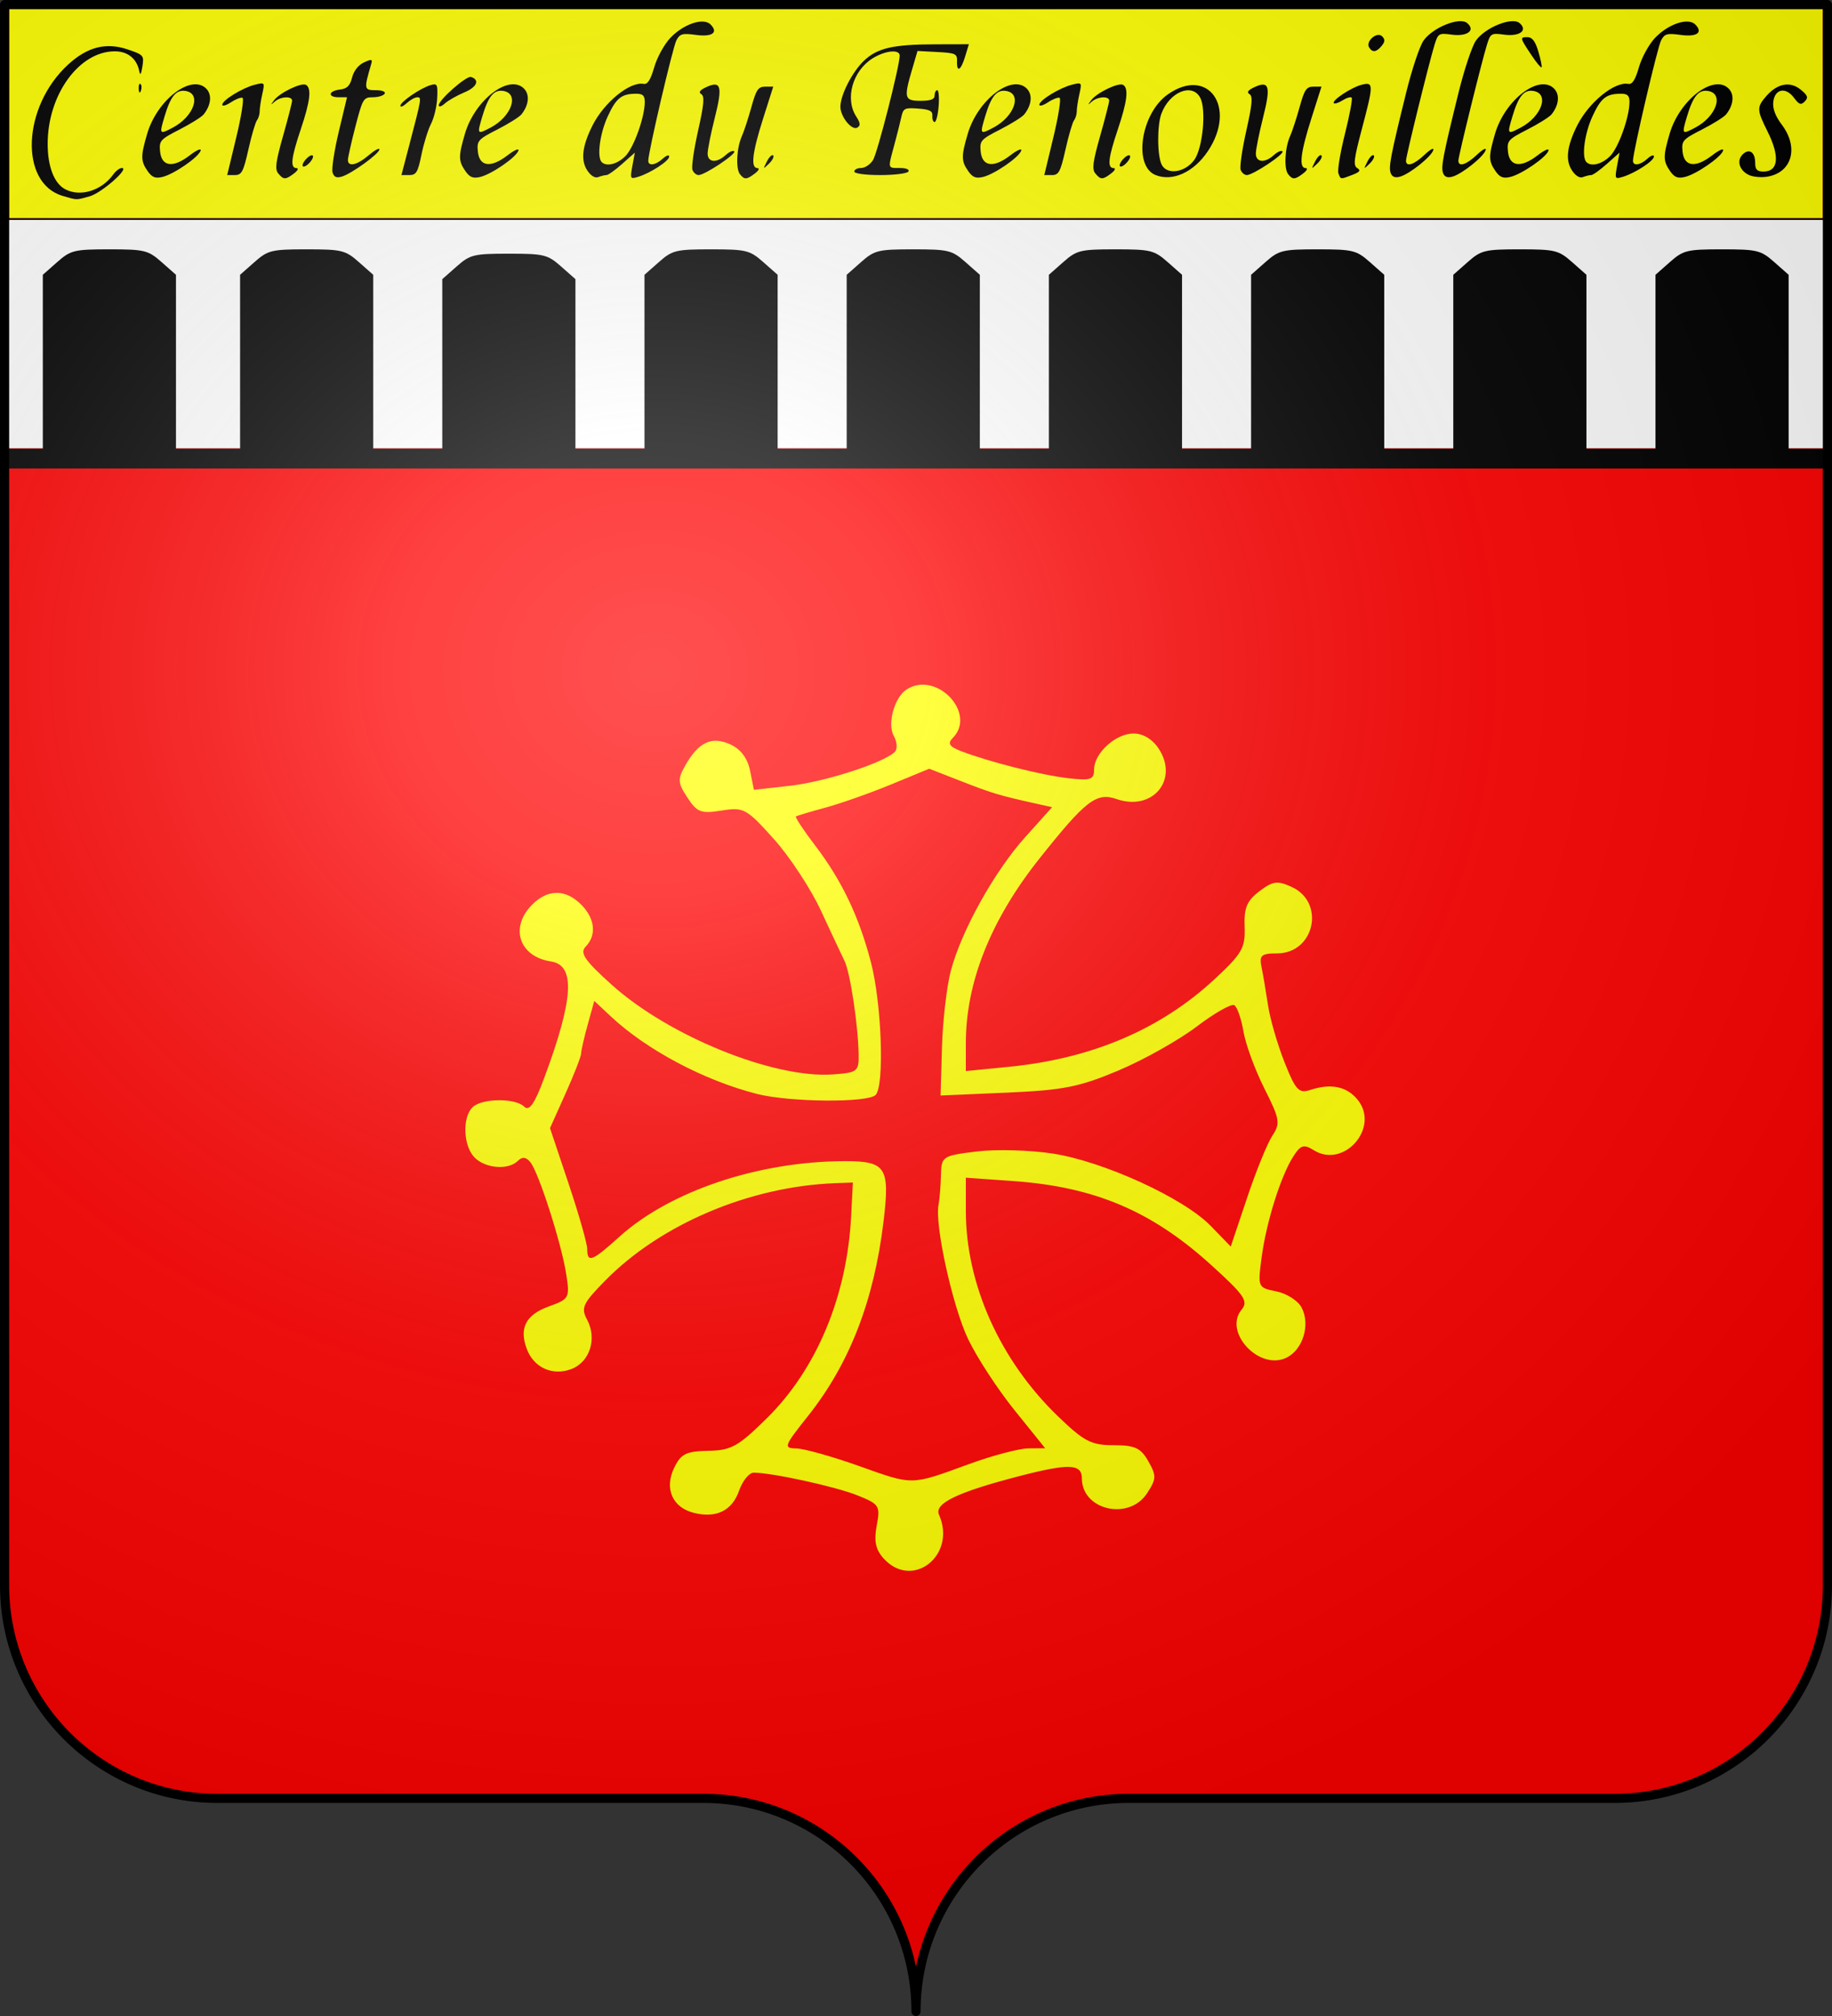 <?xml version="1.0" encoding="UTF-8" standalone="no"?>
<svg
   xmlns:dc="http://purl.org/dc/elements/1.1/"
   xmlns:cc="http://web.resource.org/cc/"
   xmlns:rdf="http://www.w3.org/1999/02/22-rdf-syntax-ns#"
   xmlns:svg="http://www.w3.org/2000/svg"
   xmlns="http://www.w3.org/2000/svg"
   xmlns:xlink="http://www.w3.org/1999/xlink"
   xmlns:sodipodi="http://sodipodi.sourceforge.net/DTD/sodipodi-0.dtd"
   xmlns:inkscape="http://www.inkscape.org/namespaces/inkscape"
   height="660"
   width="600"
   version="1.0"
   id="svg2"
   sodipodi:version="0.32"
   inkscape:version="0.45"
   sodipodi:docname="Blason_contemporain_ansignan.svg"
   sodipodi:docbase="d:\Documents and Settings\MARI LUZ\Mis documentos"
   inkscape:output_extension="org.inkscape.output.svg.inkscape"
   sodipodi:modified="true">
  <rect width="100%" height="100%" fill="#333333" stroke="none"/>
  <sodipodi:namedview
     inkscape:window-height="712"
     inkscape:window-width="1024"
     inkscape:pageshadow="2"
     inkscape:pageopacity="0.0"
     guidetolerance="10.0"
     gridtolerance="10.0"
     objecttolerance="10.0"
     borderopacity="1.0"
     bordercolor="#666666"
     pagecolor="#ffffff"
     id="base"
     showgrid="false"
     height="660px"
     inkscape:zoom="0.54612693"
     inkscape:cx="472.06206"
     inkscape:cy="349.24917"
     inkscape:window-x="-4"
     inkscape:window-y="-4"
     inkscape:current-layer="layer2" />
  <desc
     id="desc4">Flag of Canton of Valais (Wallis)</desc>
  <defs
     id="defs6">
    <linearGradient
       id="linearGradient2893">
      <stop
         style="stop-color:white;stop-opacity:0.314;"
         offset="0"
         id="stop2895" />
      <stop
         id="stop2897"
         offset="0.19"
         style="stop-color:white;stop-opacity:0.251;" />
      <stop
         style="stop-color:#6b6b6b;stop-opacity:0.125;"
         offset="0.6"
         id="stop2901" />
      <stop
         style="stop-color:black;stop-opacity:0.125;"
         offset="1"
         id="stop2899" />
    </linearGradient>
    <radialGradient
       inkscape:collect="always"
       xlink:href="#linearGradient2893"
       id="radialGradient11919"
       gradientUnits="userSpaceOnUse"
       gradientTransform="matrix(1.551,0,0,1.35,-227.894,-51.264)"
       cx="285.186"
       cy="200.448"
       fx="285.186"
       fy="200.448"
       r="300" />
  </defs>
  <g
     inkscape:groupmode="layer"
     id="layer1"
     inkscape:label="Fond écu"
     style="display:inline">
    <path
       id="path2014"
       style="fill:#ff0000;fill-opacity:1;fill-rule:nonzero;stroke:none;stroke-width:5;stroke-linecap:round;stroke-linejoin:round;stroke-miterlimit:4;stroke-dashoffset:0;stroke-opacity:1"
       d="M 300,658.499 C 300,619.995 331.203,588.746 369.65,588.746 C 408.097,588.746 490.403,588.746 528.85,588.746 C 567.297,588.746 598.5,557.496 598.5,518.992 L 598.5,1.5 L 1.5,1.5 L 1.5,518.992 C 1.5,557.496 32.703,588.746 71.15,588.746 C 109.597,588.746 191.903,588.746 230.35,588.746 C 268.797,588.746 300,619.995 300,658.499 z "
       sodipodi:nodetypes="cssccccssc" />
    <path
       style="fill:none;fill-opacity:1;fill-rule:evenodd;stroke:#000000;stroke-width:1.999;stroke-linecap:butt;stroke-linejoin:miter;marker-start:none;stroke-miterlimit:4;stroke-dasharray:none;stroke-opacity:1"
       d="M 0.338,72.381 L 599.547,72.381"
       id="path3784" />
    <path
       style="fill:none;fill-opacity:1;fill-rule:evenodd;stroke:#000000;stroke-width:6.467;stroke-linecap:butt;stroke-linejoin:miter;marker-start:none;stroke-miterlimit:4;stroke-dasharray:none;stroke-opacity:1"
       d="M 2.566,150.141 L 600.014,150.141"
       id="path2897" />
  </g>
  <g
     inkscape:groupmode="layer"
     id="layer5"
     inkscape:label="Fond coloré"
     style="opacity:1;display:inline">
    <rect
       style="opacity:1;fill:#ffffff;fill-opacity:1;fill-rule:nonzero;stroke:none;stroke-width:3.281;stroke-miterlimit:4;stroke-dasharray:none;stroke-dashoffset:0"
       id="rect2077"
       width="595.25"
       height="74.75"
       x="2"
       y="72" />
    <rect
       style="opacity:1;fill:#ffff00;fill-opacity:1;fill-rule:nonzero;stroke:none;stroke-width:3.281;stroke-miterlimit:4;stroke-dasharray:none;stroke-dashoffset:0"
       id="rect2081"
       width="594"
       height="69.375"
       x="3"
       y="2" />
  </g>
  <g
     inkscape:groupmode="layer"
     id="layer2"
     inkscape:label="Meubles"
     style="display:inline">
    <path
       style="fill:#000000"
       d="M 20.544,64.141 C 6.239,59.951 7.288,34.873 22.346,21.104 C 28.645,15.343 34.728,13.802 41.793,16.177 C 47.014,17.933 47.207,18.154 46.639,21.742 C 46.212,24.448 45.919,24.84 45.579,23.164 C 44.772,19.18 41.788,16.797 37.605,16.797 C 25.909,16.797 15.612,30.984 15.612,47.098 C 15.612,54.484 17.712,59.984 21.267,61.91 C 26.237,64.602 33.261,62.463 37.12,57.082 C 37.942,55.936 39.201,54.998 39.917,54.998 C 42.575,54.998 33.293,63.166 29.386,64.264 C 24.803,65.553 25.395,65.561 20.544,64.141 z M 48.334,55.991 C 46.056,52.699 46.04,51.163 48.206,43.78 C 51.463,32.677 62.693,24.103 67.544,29.013 C 69.484,30.977 69.151,34.367 66.718,37.439 C 66.046,38.287 62.476,40.524 58.784,42.411 C 52.493,45.625 52.093,46.074 52.425,49.551 C 52.906,54.58 56.669,55.086 62.145,50.858 C 64.397,49.12 66,48.428 65.709,49.322 C 64.998,51.501 56.953,57.039 53.195,57.936 C 50.859,58.494 49.763,58.056 48.334,55.991 z M 56.556,41.804 C 63.536,38.151 66.142,30.554 60.685,29.764 C 57.648,29.325 55.848,31.546 53.882,38.159 C 52.141,44.014 52.195,44.087 56.556,41.804 z M 91.115,56.764 C 89.993,55.396 90.306,52.97 92.69,44.557 C 94.327,38.783 95.666,33.56 95.666,32.952 C 95.666,31.361 91.833,31.59 89.945,33.293 C 88.594,34.513 88.566,34.439 89.769,32.821 C 91.626,30.324 98.797,26.891 100.253,27.802 C 102.08,28.946 101.573,33.193 98.525,42.265 C 95.338,51.749 94.976,54.981 97.095,55.035 C 97.9,55.056 97.555,55.814 96.305,56.772 C 93.531,58.895 92.862,58.894 91.115,56.764 z M 108.918,56.477 C 108.557,55.327 109.474,49.315 110.954,43.116 L 113.646,31.846 L 110.946,31.846 C 107.222,31.846 107.533,29.769 111.324,29.318 C 113.674,29.039 114.618,28.107 115.31,25.383 C 115.863,23.208 117.372,21.282 119.174,20.451 C 121.792,19.244 122.062,19.321 121.532,21.126 C 119.162,29.2 119.221,29.531 123.056,29.531 C 125.18,29.531 126.386,30.01 125.972,30.688 C 125.583,31.325 123.829,31.846 122.075,31.846 C 119.041,31.846 118.763,32.316 116.409,41.396 C 115.047,46.649 113.94,51.598 113.948,52.394 C 113.973,54.741 116.963,54.058 120.737,50.844 C 122.673,49.195 124.256,48.326 124.256,48.911 C 124.256,50.263 115.338,56.749 112.054,57.785 C 110.234,58.359 109.399,58.011 108.918,56.477 z M 152.404,55.991 C 150.126,52.699 150.11,51.163 152.276,43.78 C 155.533,32.677 166.762,24.103 171.614,29.013 C 173.553,30.977 173.221,34.367 170.787,37.439 C 170.115,38.287 166.545,40.524 162.853,42.411 C 156.562,45.625 156.162,46.074 156.495,49.551 C 156.975,54.58 160.739,55.086 166.215,50.858 C 168.466,49.12 170.07,48.428 169.778,49.322 C 169.067,51.501 161.023,57.039 157.264,57.936 C 154.928,58.494 153.832,58.056 152.404,55.991 z M 160.626,41.804 C 167.606,38.151 170.211,30.554 164.755,29.764 C 161.718,29.325 159.918,31.546 157.952,38.159 C 156.211,44.014 156.265,44.087 160.626,41.804 z M 192.286,55.715 C 190.135,52.392 190.686,47.798 194.039,41.107 C 197.84,33.52 206.275,26.642 210.772,27.461 C 212.089,27.701 213.072,26.167 214.269,22.006 C 215.186,18.823 217.542,14.52 219.506,12.445 C 223.872,7.833 230.387,5.654 232.728,8.023 C 235.368,10.696 233.238,12.169 227.819,11.417 C 223.522,10.821 222.659,11.065 221.534,13.191 C 220.347,15.436 212.315,49.799 212.315,52.633 C 212.315,54.445 214.724,54.088 217.085,51.925 C 218.236,50.871 219.177,50.568 219.177,51.252 C 219.177,52.664 213.103,56.632 209.019,57.887 C 206.399,58.692 206.326,58.558 207.107,54.347 L 207.918,49.97 L 203.787,53.642 C 201.515,55.661 199.201,57.314 198.645,57.314 C 198.09,57.314 196.859,57.615 195.911,57.983 C 194.844,58.398 193.463,57.533 192.286,55.715 z M 204.848,51.085 C 207.603,48.297 211.171,38.3 211.171,33.372 C 211.171,31.305 210.536,30.688 208.406,30.688 C 203.552,30.688 201.82,32.059 199.042,38.099 C 196.452,43.727 195.438,51.42 197.067,53.069 C 198.639,54.661 202.217,53.749 204.848,51.085 z M 242.335,57.024 C 240.908,55.21 241.254,48.402 242.968,44.58 C 243.682,42.988 245.09,38.69 246.098,35.029 C 247.656,29.368 248.327,28.373 250.587,28.373 L 253.243,28.373 L 249.934,38.792 C 246.364,50.028 245.791,54.977 248.053,55.035 C 248.858,55.056 248.513,55.814 247.263,56.772 C 244.553,58.846 243.798,58.885 242.335,57.024 z M 317.085,55.991 C 314.807,52.699 314.791,51.163 316.957,43.78 C 320.215,32.677 331.444,24.103 336.295,29.013 C 338.235,30.977 337.902,34.367 335.469,37.439 C 334.797,38.287 331.227,40.524 327.535,42.411 C 321.244,45.625 320.844,46.074 321.176,49.551 C 321.657,54.58 325.421,55.086 330.896,50.858 C 333.148,49.12 334.751,48.428 334.46,49.322 C 333.749,51.501 325.705,57.039 321.946,57.936 C 319.61,58.494 318.514,58.056 317.085,55.991 z M 325.307,41.804 C 332.287,38.151 334.893,30.554 329.436,29.764 C 326.399,29.325 324.599,31.546 322.633,38.159 C 320.892,44.014 320.946,44.087 325.307,41.804 z M 358.722,56.764 C 357.601,55.396 357.914,52.97 360.298,44.557 C 361.934,38.783 363.273,33.56 363.273,32.952 C 363.273,31.361 359.44,31.59 357.553,33.293 C 356.201,34.513 356.174,34.439 357.377,32.821 C 359.233,30.324 366.404,26.891 367.86,27.802 C 369.688,28.946 369.18,33.193 366.132,42.265 C 362.945,51.749 362.584,54.981 364.703,55.035 C 365.508,55.056 365.163,55.814 363.912,56.772 C 361.138,58.895 360.469,58.894 358.722,56.764 z M 378.409,57.284 C 371.075,54.265 373.673,37.132 382.403,30.955 C 395.61,21.609 405.213,35.039 395.624,49.445 C 391.003,56.387 383.989,59.581 378.409,57.284 z M 391.125,52.381 C 393.914,48.584 395.139,35.878 393.09,32.003 C 390.466,27.041 383.056,30.058 380.382,37.177 C 378.913,41.088 378.985,51.113 380.503,53.984 C 382.287,57.359 388.116,56.479 391.125,52.381 z M 421.883,57.024 C 420.456,55.21 420.803,48.402 422.517,44.58 C 423.23,42.988 424.639,38.69 425.646,35.029 C 427.204,29.368 427.875,28.373 430.135,28.373 L 432.792,28.373 L 429.482,38.792 C 425.912,50.028 425.339,54.977 427.602,55.035 C 428.407,55.056 428.062,55.814 426.811,56.772 C 424.102,58.846 423.347,58.885 421.883,57.024 z M 438.339,56.737 C 437.978,55.783 438.946,49.96 440.49,43.796 C 442.035,37.632 443.024,32.312 442.689,31.972 C 442.353,31.633 441.023,32.022 439.732,32.838 C 438.442,33.654 437.149,34.082 436.859,33.789 C 436.029,32.949 442.571,28.609 445.969,27.746 C 449.91,26.745 449.91,27.574 445.974,42.43 C 443.404,52.134 443.165,54.182 444.506,55.021 C 445.735,55.789 445.367,56.308 442.927,57.247 C 438.938,58.782 439.122,58.803 438.339,56.737 z M 455.48,56.701 C 454.723,54.703 455.413,51.105 460.55,30.272 C 462.412,22.721 464.965,15.078 466.225,13.287 C 469.238,9.004 478.027,5.463 480.496,7.537 C 483.358,9.942 480.571,12.034 475.436,11.337 C 471.257,10.77 470.979,10.934 469.836,14.637 C 468.052,20.416 460.481,51.126 460.481,52.583 C 460.481,54.776 463.102,53.948 466.573,50.657 C 468.42,48.906 469.702,48.225 469.421,49.142 C 468.772,51.271 461.806,56.859 458.615,57.812 C 456.96,58.306 455.953,57.95 455.48,56.701 z M 472.634,56.701 C 471.877,54.703 472.567,51.105 477.704,30.272 C 479.566,22.721 482.12,15.078 483.379,13.287 C 486.392,9.004 495.181,5.463 497.65,7.537 C 500.512,9.942 497.725,12.034 492.59,11.337 C 488.411,10.77 488.133,10.934 486.99,14.637 C 485.206,20.416 477.635,51.126 477.635,52.583 C 477.635,54.776 480.256,53.948 483.727,50.657 C 485.574,48.906 486.856,48.225 486.576,49.142 C 485.926,51.271 478.96,56.859 475.769,57.812 C 474.115,58.306 473.108,57.95 472.634,56.701 z M 489.772,55.991 C 487.494,52.699 487.478,51.163 489.644,43.78 C 492.901,32.677 504.131,24.103 508.982,29.013 C 510.922,30.977 510.589,34.367 508.156,37.439 C 507.484,38.287 503.914,40.524 500.221,42.411 C 493.931,45.625 493.531,46.074 493.863,49.551 C 494.344,54.58 498.107,55.086 503.583,50.858 C 505.835,49.12 507.438,48.428 507.147,49.322 C 506.436,51.501 498.391,57.039 494.633,57.936 C 492.296,58.494 491.201,58.056 489.772,55.991 z M 497.994,41.804 C 504.974,38.151 507.58,30.554 502.123,29.764 C 499.086,29.325 497.286,31.546 495.32,38.159 C 493.579,44.014 493.633,44.087 497.994,41.804 z M 514.787,55.715 C 512.636,52.392 513.188,47.798 516.54,41.107 C 520.342,33.52 528.776,26.642 533.273,27.461 C 534.59,27.701 535.574,26.167 536.771,22.006 C 537.687,18.823 540.043,14.52 542.008,12.445 C 546.373,7.833 552.888,5.654 555.229,8.023 C 557.87,10.696 555.739,12.169 550.32,11.417 C 546.023,10.821 545.16,11.065 544.036,13.191 C 542.849,15.436 534.816,49.799 534.816,52.633 C 534.816,54.445 537.225,54.088 539.587,51.925 C 540.737,50.871 541.678,50.568 541.678,51.252 C 541.678,52.664 535.604,56.632 531.521,57.887 C 528.9,58.692 528.828,58.558 529.608,54.347 L 530.419,49.97 L 526.288,53.642 C 524.016,55.661 521.702,57.314 521.147,57.314 C 520.591,57.314 519.361,57.615 518.412,57.983 C 517.345,58.398 515.964,57.533 514.787,55.715 z M 527.35,51.085 C 530.104,48.297 533.673,38.3 533.673,33.372 C 533.673,31.305 533.037,30.688 530.907,30.688 C 526.054,30.688 524.321,32.059 521.543,38.099 C 518.954,43.727 517.939,51.42 519.568,53.069 C 521.14,54.661 524.719,53.749 527.35,51.085 z M 546.953,55.991 C 544.675,52.699 544.659,51.163 546.825,43.78 C 550.083,32.677 561.312,24.103 566.163,29.013 C 568.103,30.977 567.77,34.367 565.337,37.439 C 564.665,38.287 561.095,40.524 557.403,42.411 C 551.112,45.625 550.712,46.074 551.044,49.551 C 551.525,54.58 555.289,55.086 560.764,50.858 C 563.016,49.12 564.619,48.428 564.328,49.322 C 563.617,51.501 555.573,57.039 551.814,57.936 C 549.478,58.494 548.382,58.056 546.953,55.991 z M 555.175,41.804 C 562.155,38.151 564.761,30.554 559.304,29.764 C 556.267,29.325 554.467,31.546 552.501,38.159 C 550.76,44.014 550.814,44.087 555.175,41.804 z M 573.001,57.381 C 569.764,55.998 568.633,52.685 570.689,50.604 C 572.831,48.436 574.843,49.756 574.843,53.33 C 574.843,55.539 575.441,56.156 577.58,56.156 C 582.493,56.156 582.968,51.172 578.841,42.937 C 575.343,35.957 575.321,35.045 578.56,31.375 C 582.183,27.27 586.339,26.53 589.782,29.377 C 592.078,31.276 592.306,31.951 591.078,33.211 C 589.845,34.476 589.235,34.268 587.551,32.014 C 584.83,28.368 581.252,29.085 580.764,33.373 C 580.517,35.549 581.44,38.003 583.566,40.825 C 589.199,48.3 586.929,56.472 578.842,57.835 C 576.957,58.152 574.328,57.948 573.001,57.381 z M 77.407,44.869 C 79.056,38.025 79.962,32.246 79.421,32.027 C 78.88,31.808 77.168,32.471 75.616,33.5 C 74.063,34.53 72.793,34.882 72.793,34.282 C 72.793,32.82 79.43,28.755 83.497,27.727 C 86.718,26.913 86.754,26.959 85.897,30.821 C 85.419,32.976 85.035,35.521 85.044,36.477 C 85.054,37.432 84.649,38.748 84.145,39.402 C 83.641,40.056 82.384,44.353 81.35,48.952 C 79.713,56.238 79.146,57.314 76.94,57.314 L 74.409,57.314 L 77.407,44.869 z M 133.977,47.763 C 138.112,31.98 138.135,31.846 136.662,31.846 C 135.913,31.846 134.359,32.708 133.209,33.762 C 132.059,34.816 131.121,35.206 131.126,34.63 C 131.135,33.345 137.658,28.877 140.981,27.881 C 143.212,27.211 143.391,27.555 143.184,32.104 C 143.06,34.827 142.154,38.618 141.171,40.528 C 140.188,42.438 138.774,46.996 138.029,50.657 C 136.859,56.406 136.319,57.314 134.075,57.314 L 131.476,57.314 L 133.977,47.763 z M 226.782,55.612 C 226.427,54.676 227.256,48.916 228.625,42.813 C 230.569,34.143 230.801,31.522 229.687,30.825 C 228.693,30.203 229.19,29.504 231.326,28.519 C 236.157,26.29 236.703,28.251 234.11,38.53 C 232.815,43.661 231.757,48.945 231.757,50.271 C 231.757,53.215 234.73,53.461 237.677,50.761 C 238.832,49.704 240.089,49.156 240.473,49.544 C 241.281,50.362 230.835,57.314 228.796,57.314 C 228.043,57.314 227.136,56.548 226.782,55.612 z M 279.789,56.156 C 279.789,55.519 280.806,54.998 282.05,54.998 C 283.293,54.998 285.039,53.826 285.929,52.394 C 287.395,50.034 294.656,21.594 294.656,18.209 C 294.656,16.07 289.963,16.526 285.848,19.065 C 279.246,23.14 276.641,32.304 280.423,38.146 C 281.781,40.244 281.872,41.098 280.809,41.763 C 279.014,42.886 275.206,38.194 275.239,34.901 C 275.278,31.039 279.152,23.495 282.948,19.888 C 287.323,15.73 292.464,14.544 306.271,14.51 L 317.314,14.482 L 316.086,18.534 C 314.695,23.12 313.299,23.882 313.435,19.981 C 313.517,17.612 312.935,17.345 307.01,17.031 L 300.495,16.685 L 298.719,22.739 C 295.957,32.155 296.188,33.004 301.517,33.004 C 304.821,33.004 306.092,32.521 306.092,31.267 C 306.092,30.312 306.482,29.531 306.958,29.531 C 307.434,29.531 307.64,31.875 307.415,34.74 C 307.189,37.605 306.6,39.949 306.104,39.949 C 305.608,39.949 305.274,39.038 305.361,37.924 C 305.486,36.339 304.471,35.821 300.698,35.544 C 296.23,35.216 295.823,35.428 295.166,38.438 C 294.775,40.224 293.729,44.371 292.84,47.652 C 290.755,55.355 290.663,54.998 294.723,54.998 C 296.764,54.998 297.927,55.481 297.515,56.156 C 297.126,56.793 292.979,57.314 288.298,57.314 C 283.388,57.314 279.789,56.824 279.789,56.156 z M 345.014,44.869 C 346.663,38.025 347.57,32.246 347.029,32.027 C 346.488,31.808 344.775,32.471 343.223,33.5 C 341.671,34.53 340.401,34.882 340.401,34.282 C 340.401,32.82 347.038,28.755 351.104,27.727 C 354.326,26.913 354.361,26.959 353.505,30.821 C 353.026,32.976 352.643,35.521 352.652,36.477 C 352.661,37.432 352.256,38.748 351.753,39.402 C 351.249,40.056 349.991,44.353 348.958,48.952 C 347.321,56.238 346.753,57.314 344.548,57.314 L 342.017,57.314 L 345.014,44.869 z M 406.33,55.612 C 405.975,54.676 406.805,48.916 408.173,42.813 C 410.118,34.143 410.35,31.522 409.235,30.825 C 408.241,30.203 408.738,29.504 410.875,28.519 C 415.706,26.29 416.251,28.251 413.658,38.53 C 412.364,43.661 411.305,48.945 411.305,50.271 C 411.305,53.215 414.279,53.461 417.226,50.761 C 418.38,49.704 419.638,49.156 420.021,49.544 C 420.83,50.362 410.383,57.314 408.345,57.314 C 407.591,57.314 406.685,56.548 406.33,55.612 z M 99.096,54.124 C 99.096,53.487 99.868,52.318 100.812,51.525 C 101.769,50.722 102.527,50.596 102.527,51.242 C 102.527,51.879 101.755,53.048 100.812,53.841 C 99.855,54.645 99.096,54.77 99.096,54.124 z M 251.157,52.873 C 251.911,51.386 252.841,50.487 253.224,50.875 C 253.607,51.263 252.991,52.48 251.854,53.579 C 249.878,55.489 249.848,55.458 251.157,52.873 z M 366.704,54.124 C 366.704,53.487 367.476,52.318 368.419,51.525 C 369.376,50.722 370.135,50.596 370.135,51.242 C 370.135,51.879 369.363,53.048 368.419,53.841 C 367.462,54.645 366.704,54.77 366.704,54.124 z M 430.706,52.873 C 431.459,51.386 432.389,50.487 432.773,50.875 C 433.156,51.263 432.539,52.48 431.403,53.579 C 429.427,55.489 429.396,55.458 430.706,52.873 z M 447.86,52.873 C 448.613,51.386 449.544,50.487 449.927,50.875 C 450.31,51.263 449.694,52.48 448.557,53.579 C 446.581,55.489 446.55,55.458 447.86,52.873 z M 143.698,34.475 C 143.698,32.68 152.806,24.694 154.284,25.192 C 157.213,26.181 156.194,28.525 152.09,30.241 C 149.675,31.251 146.8,32.887 145.699,33.877 C 144.598,34.867 143.698,35.137 143.698,34.475 z M 45.436,29.049 C 45.387,27.828 45.657,27.144 46.037,27.529 C 46.417,27.914 46.458,28.912 46.127,29.748 C 45.762,30.671 45.491,30.397 45.436,29.049 z M 501.638,18.161 C 497.767,12.369 497.72,12.167 500.231,12.167 C 501.818,12.167 502.825,13.492 503.837,16.91 C 504.609,19.519 505.07,21.825 504.862,22.036 C 504.654,22.247 503.203,20.503 501.638,18.161 z M 448.405,15.528 C 447.178,13.52 451.011,10.221 452.648,11.878 C 453.661,12.904 453.63,13.653 452.516,15.012 C 450.791,17.116 449.475,17.281 448.405,15.528 z "
       id="path1938" />
    <path
       style="fill:#000000"
       d="M 14.022,119.295 L 14.022,89.962 L 18.743,85.795 C 23.139,81.915 24.317,81.628 35.827,81.628 C 47.337,81.628 48.515,81.915 52.911,85.795 L 57.632,89.962 L 57.632,119.295 L 57.632,148.628 L 35.827,148.628 L 14.022,148.628 L 14.022,119.295 z M 78.63,119.295 L 78.63,89.962 L 83.351,85.795 C 87.747,81.915 88.925,81.628 100.435,81.628 C 111.945,81.628 113.123,81.915 117.518,85.795 L 122.24,89.962 L 122.24,119.295 L 122.24,148.628 L 100.435,148.628 L 78.63,148.628 L 78.63,119.295 z M 144.852,120.008 L 144.852,91.387 L 149.574,87.22 C 153.97,83.341 155.147,83.053 166.658,83.053 C 178.168,83.053 179.345,83.341 183.741,87.22 L 188.463,91.387 L 188.463,120.008 L 188.463,148.628 L 166.658,148.628 L 144.852,148.628 L 144.852,120.008 z M 211.075,119.295 L 211.075,89.962 L 215.797,85.795 C 220.192,81.915 221.37,81.628 232.88,81.628 C 244.391,81.628 245.568,81.915 249.964,85.795 L 254.685,89.962 L 254.685,119.295 L 254.685,148.628 L 232.88,148.628 L 211.075,148.628 L 211.075,119.295 z M 277.298,119.295 L 277.298,89.962 L 282.019,85.795 C 286.415,81.915 287.593,81.628 299.103,81.628 C 310.613,81.628 311.791,81.915 316.187,85.795 L 320.908,89.962 L 320.908,119.295 L 320.908,148.628 L 299.103,148.628 L 277.298,148.628 L 277.298,119.295 z M 343.521,119.295 L 343.521,89.962 L 348.242,85.795 C 352.638,81.915 353.816,81.628 365.326,81.628 C 376.836,81.628 378.014,81.915 382.41,85.795 L 387.131,89.962 L 387.131,119.295 L 387.131,148.628 L 365.326,148.628 L 343.521,148.628 L 343.521,119.295 z M 409.744,119.295 L 409.744,89.962 L 414.465,85.795 C 418.861,81.915 420.039,81.628 431.549,81.628 C 443.059,81.628 444.237,81.915 448.633,85.795 L 453.354,89.962 L 453.354,119.295 L 453.354,148.628 L 431.549,148.628 L 409.744,148.628 L 409.744,119.295 z M 475.967,119.295 L 475.967,89.962 L 480.688,85.795 C 485.084,81.915 486.262,81.628 497.772,81.628 C 509.282,81.628 510.46,81.915 514.856,85.795 L 519.577,89.962 L 519.577,119.295 L 519.577,148.628 L 497.772,148.628 L 475.967,148.628 L 475.967,119.295 z M 542.19,119.295 L 542.19,89.962 L 546.911,85.795 C 551.307,81.915 552.485,81.628 563.995,81.628 C 575.505,81.628 576.683,81.915 581.078,85.795 L 585.8,89.962 L 585.8,119.295 L 585.8,148.628 L 563.995,148.628 L 542.19,148.628 L 542.19,119.295 z "
       id="path2044" />
    <path
       style="fill:#ffff00"
       d="M 289.395,510.207 C 286.767,507.303 286.18,504.513 287.132,499.443 C 288.349,492.955 288.017,492.439 280.765,489.537 C 273.553,486.652 252.846,482.127 246.851,482.127 C 245.346,482.127 243.186,484.79 242.052,488.045 C 239.774,494.579 234.566,497.124 227.236,495.284 C 220.235,493.527 217.516,487.349 220.769,480.589 C 223.001,475.95 224.685,475.103 231.954,474.965 C 239.506,474.823 241.769,473.562 251.198,464.25 C 267.488,448.163 277.416,424.344 278.759,398.127 L 279.323,387.127 L 273.323,387.363 C 245.367,388.462 216.29,400.82 198.134,419.319 C 190.841,426.75 190.198,428.157 192.3,432.085 C 195.608,438.266 193.159,445.908 187.136,448.198 C 180.966,450.544 174.793,447.747 172.508,441.571 C 169.982,434.742 172.232,430.419 179.724,427.71 C 186.446,425.279 186.642,424.917 185.448,417.16 C 183.917,407.209 176.506,384.03 173.741,380.542 C 172.32,378.749 171.054,378.596 169.608,380.042 C 166.52,383.13 159.052,382.571 155.466,378.984 C 151.746,375.265 151.325,365.925 154.723,362.527 C 157.723,359.527 168.784,359.388 171.709,362.314 C 173.291,363.896 175.052,361.409 178.079,353.32 C 187.86,327.177 188.557,315.993 180.48,314.777 C 169.993,313.198 166.831,303.619 174.323,296.127 C 179.415,291.035 185.23,291.035 190.323,296.127 C 194.883,300.687 195.476,306.139 191.823,309.902 C 189.807,311.977 191.453,314.393 200.323,322.374 C 219.045,339.221 253.42,353.146 272.821,351.742 C 280.826,351.163 281.316,350.777 281.212,345.127 C 281.035,335.49 278.431,318.307 276.581,314.571 C 275.644,312.677 272.17,305.277 268.861,298.127 C 265.552,290.977 258.596,280.405 253.403,274.632 C 244.437,264.666 243.578,264.199 236.336,265.357 C 229.582,266.437 228.3,265.952 225.135,261.121 C 221.949,256.259 221.874,255.115 224.442,250.594 C 228.802,242.918 233.087,240.922 239.213,243.713 C 242.609,245.261 244.847,248.251 245.663,252.33 L 246.913,258.577 L 258.867,257.225 C 270.231,255.939 289.362,249.752 293.03,246.177 C 293.971,245.259 293.836,242.903 292.73,240.925 C 290.511,236.961 292.922,228.258 296.948,225.698 C 306.757,219.461 320.072,233.578 311.997,241.653 C 310.23,243.42 310.932,244.458 314.926,245.976 C 324.212,249.507 341.08,253.755 349.823,254.765 C 357.192,255.616 358.323,255.239 358.323,251.937 C 358.323,246.576 365.396,240.127 371.277,240.127 C 374.35,240.127 377.471,242.02 379.497,245.113 C 386.17,255.296 377.478,265.687 365.704,261.602 C 359.085,259.306 355.591,262.002 340.39,281.127 C 324.484,301.142 316.323,321.607 316.323,341.483 L 316.323,350.644 L 330.39,349.258 C 357.611,346.576 380.156,336.963 397.869,320.485 C 406.814,312.164 407.896,310.271 407.626,303.4 C 407.384,297.242 408.367,294.881 412.462,291.778 C 416.881,288.43 418.36,288.23 423.01,290.349 C 434.187,295.441 430.532,312.127 418.239,312.127 C 413.085,312.127 412.376,312.756 413.169,316.627 C 413.677,319.102 414.632,324.727 415.291,329.127 C 415.951,333.527 418.367,341.877 420.661,347.681 C 424.292,356.87 425.381,358.055 429.077,356.838 C 435.91,354.59 441.087,355.655 444.648,360.043 C 452.019,369.123 440.163,382.736 430.266,376.556 C 426.986,374.507 425.973,374.821 423.546,378.636 C 419.439,385.091 414.728,400.108 413.202,411.615 C 411.896,421.459 411.935,421.55 417.995,422.762 C 421.356,423.434 425.076,425.797 426.262,428.014 C 429.281,433.654 426.688,442.046 421.148,444.571 C 412.205,448.645 400.615,436.005 406.638,428.747 C 408.935,425.98 407.604,424.039 396.549,414.027 C 377.108,396.422 358.483,388.545 331.823,386.655 L 316.323,385.556 L 316.323,396.421 C 316.323,420.401 327.505,445.341 346.457,463.631 C 355.018,471.893 357.39,473.127 364.704,473.127 C 371.697,473.127 373.613,474.013 376.098,478.397 C 378.787,483.141 378.743,484.188 375.658,488.897 C 369.729,497.946 354.323,494.399 354.323,483.984 C 354.323,479.2 350.064,479.048 333.838,483.253 C 313.57,488.505 305.893,492.193 307.532,495.89 C 313.409,509.142 298.84,520.643 289.395,510.207 z M 317.323,479.323 C 325.023,476.512 333.794,474.193 336.815,474.169 L 342.307,474.127 L 332.228,461.627 C 326.685,454.752 319.835,444.24 317.007,438.266 C 311.949,427.586 306.103,401.012 307.37,394.466 C 307.726,392.63 308.086,388.267 308.17,384.771 C 308.319,378.561 308.586,378.382 319.769,376.985 C 326.064,376.198 337.321,376.5 344.784,377.655 C 361.508,380.244 387.71,392.241 396.542,401.354 L 403.08,408.099 L 408.43,392.155 C 411.372,383.386 415.101,374.221 416.716,371.788 C 419.39,367.76 419.156,366.377 414.097,356.348 C 411.04,350.288 407.963,341.915 407.257,337.74 C 406.552,333.564 405.202,329.67 404.257,329.086 C 403.312,328.503 397.765,331.649 391.931,336.079 C 386.096,340.509 374.573,346.977 366.323,350.453 C 353.481,355.863 348.21,356.908 329.685,357.712 L 308.046,358.652 L 308.502,342.89 C 308.753,334.22 310.056,322.959 311.397,317.864 C 314.868,304.682 325.672,285.283 335.847,273.966 L 344.569,264.265 L 338.946,263.01 C 327.156,260.379 325.035,259.742 314.832,255.762 L 304.34,251.67 L 291.832,256.821 C 284.952,259.654 275.273,263.069 270.323,264.41 C 265.373,265.751 261.036,267.048 260.686,267.291 C 260.336,267.535 263.132,271.773 266.901,276.71 C 275.696,288.232 281.361,300.084 285.266,315.127 C 288.773,328.639 289.707,355.543 286.77,358.479 C 284.17,361.08 258.536,360.849 247.891,358.129 C 230.557,353.701 211.726,343.701 199.979,332.688 L 194.635,327.678 L 192.49,335.402 C 191.31,339.651 190.34,343.915 190.334,344.877 C 190.328,345.84 188.03,351.736 185.228,357.98 L 180.133,369.333 L 186.228,387.525 C 189.58,397.531 192.323,407.159 192.323,408.922 C 192.323,413.572 193.909,412.966 202.823,404.914 C 219.421,389.918 248.458,380.18 276.688,380.142 C 290.184,380.124 291.498,382.166 289.373,399.843 C 286.247,425.85 278.227,446.488 264.586,463.627 C 256.764,473.456 256.52,474.131 260.776,474.186 C 263.277,474.219 272.523,476.808 281.323,479.94 C 299.235,486.315 298.121,486.334 317.323,479.323 z "
       id="path2124" />
  </g>
  <g
     inkscape:groupmode="layer"
     id="layer3"
     inkscape:label="Reflet final">
    <path
       id="path2875"
       style="fill:url(#radialGradient11919);fill-opacity:1;fill-rule:evenodd;stroke:none;stroke-width:3;stroke-linecap:butt;stroke-linejoin:miter;stroke-miterlimit:4;stroke-dasharray:none;stroke-opacity:1"
       d="M 1.5,1.5 L 1.5,518.991 C 1.5,557.496 32.703,588.746 71.15,588.746 C 109.597,588.746 191.903,588.746 230.35,588.746 C 268.797,588.745 300,619.996 300,658.5 C 300,619.996 331.203,588.746 369.65,588.746 C 408.097,588.745 490.403,588.746 528.85,588.746 C 567.297,588.746 598.5,557.496 598.5,518.991 L 598.5,1.5 L 1.5,1.5 z " />
  </g>
  <g
     inkscape:groupmode="layer"
     id="layer4"
     inkscape:label="Contour final">
    <path
       id="path1572"
       style="fill:none;fill-opacity:1;fill-rule:nonzero;stroke:#000000;stroke-width:3;stroke-linecap:round;stroke-linejoin:round;stroke-miterlimit:4;stroke-dasharray:none;stroke-dashoffset:0;stroke-opacity:1"
       d="M 300,658.5 C 300,619.996 331.203,588.746 369.65,588.746 C 408.097,588.746 490.403,588.746 528.85,588.746 C 567.297,588.746 598.5,557.497 598.5,518.993 L 598.5,1.5 L 1.5,1.5 L 1.5,518.993 C 1.5,557.497 32.703,588.746 71.15,588.746 C 109.597,588.746 191.903,588.746 230.35,588.746 C 268.797,588.746 300,619.996 300,658.5 z "
       sodipodi:nodetypes="cssccccssc" />
  </g>
</svg>
